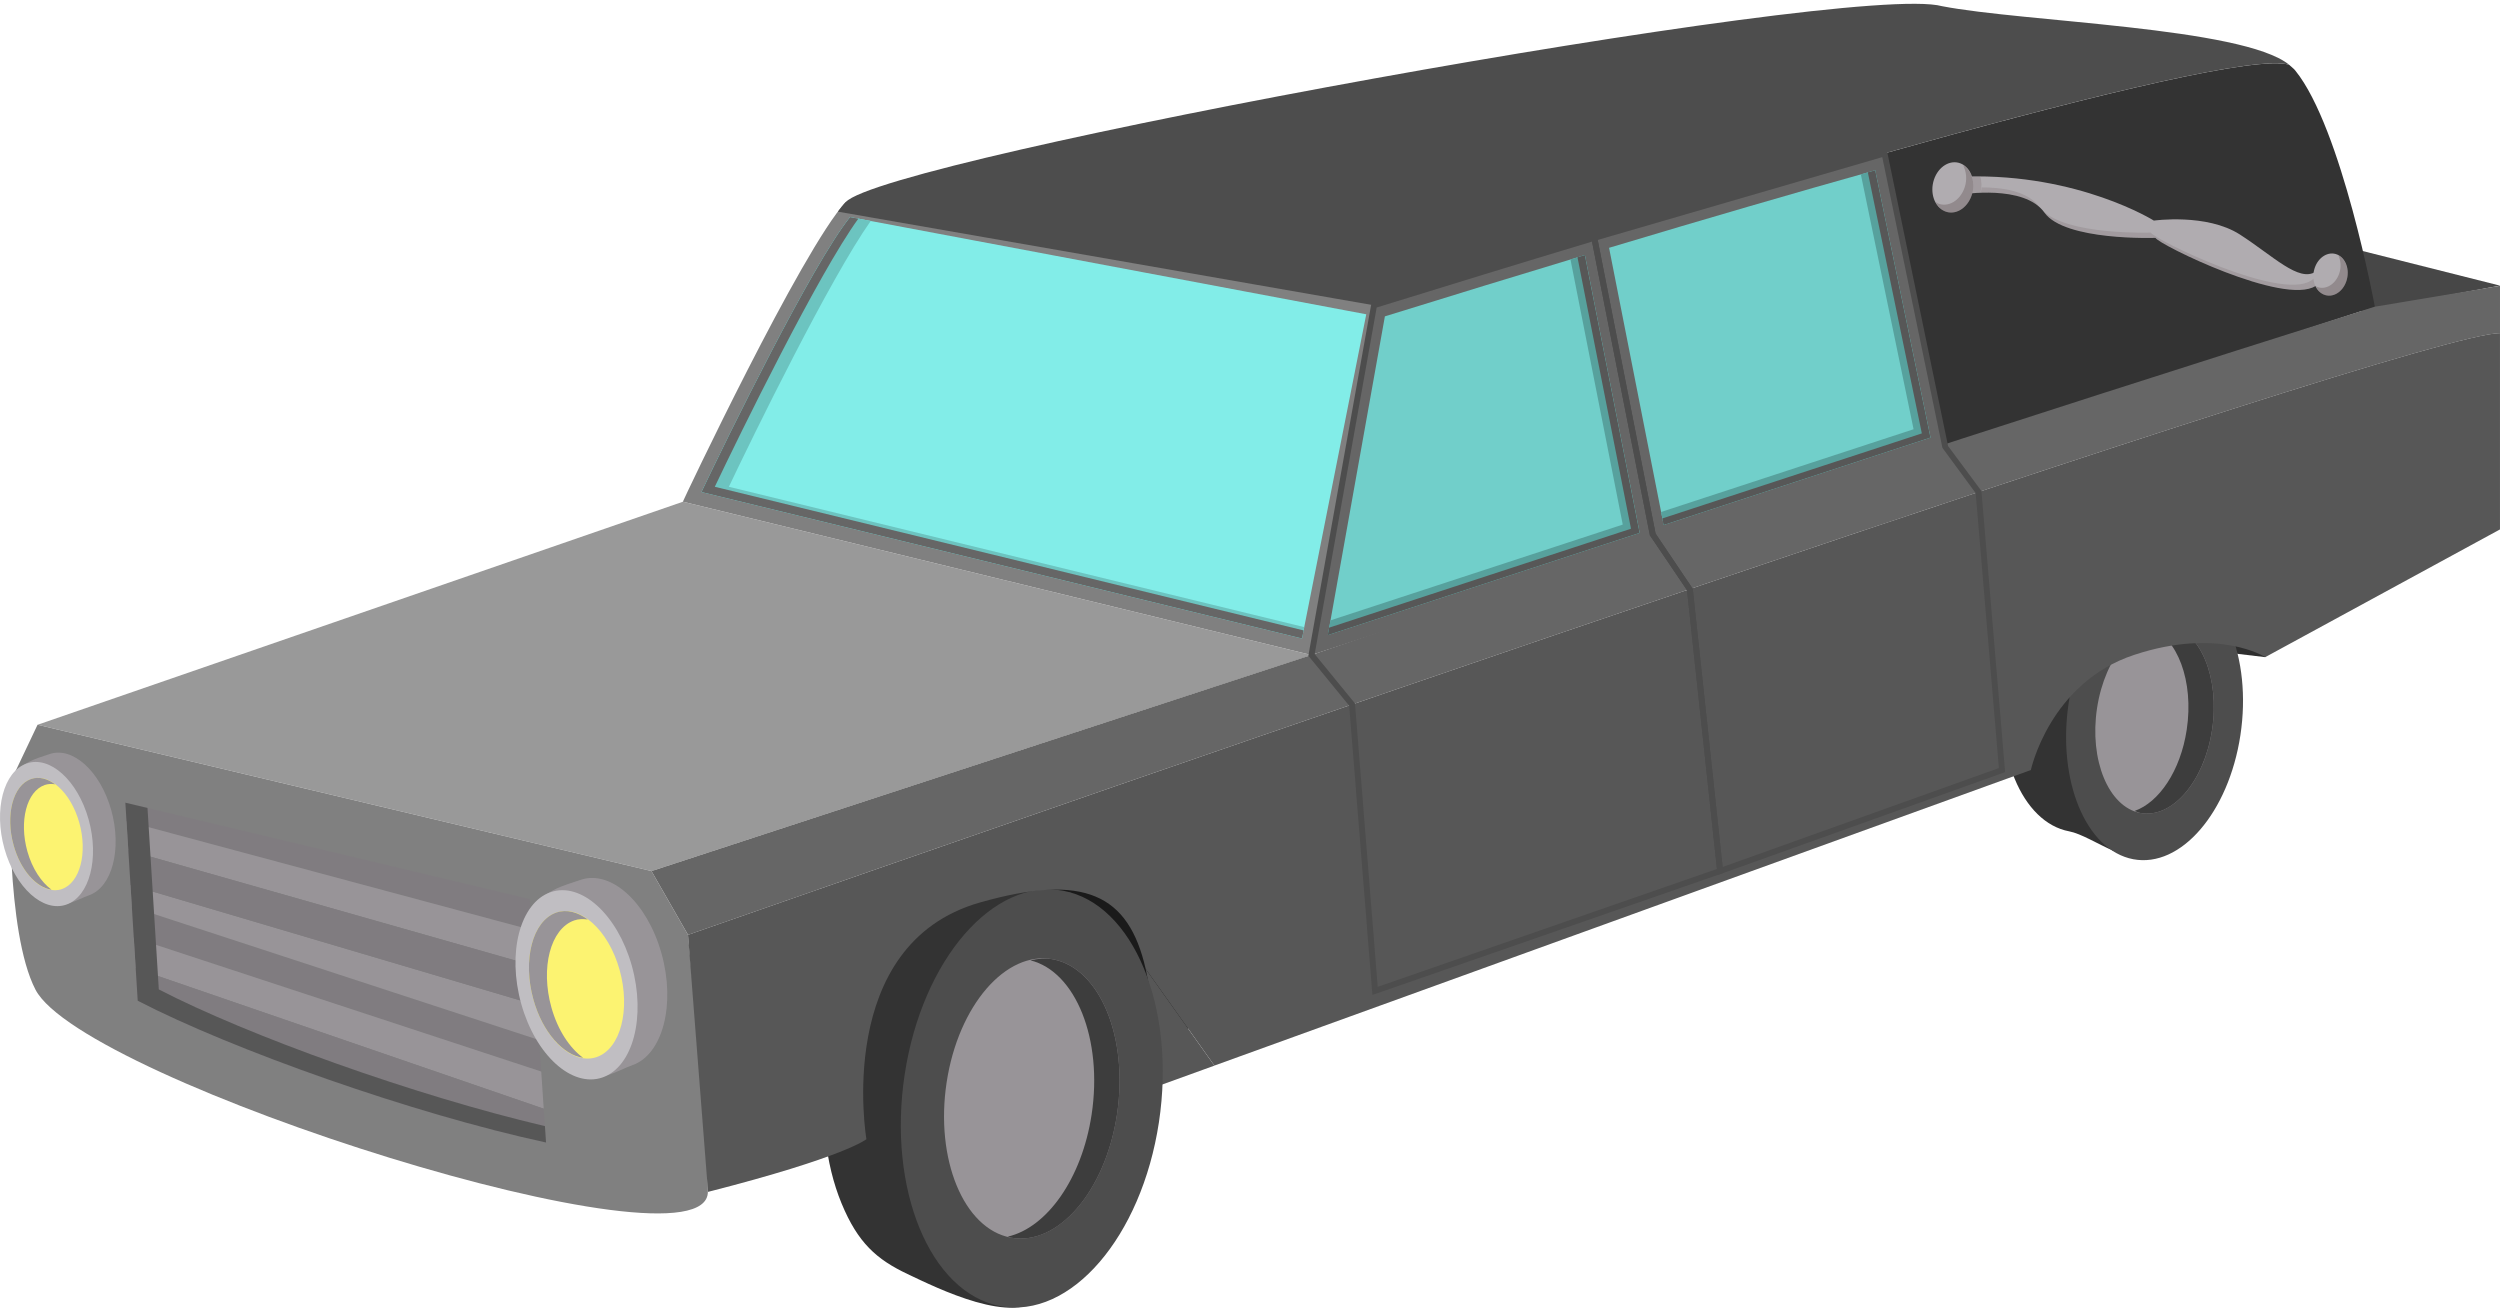 <svg width="520" height="272" viewBox="0 0 520 272" fill="none" xmlns="http://www.w3.org/2000/svg">
<path d="M240.272 226.11L187.254 181.185L276.19 162.348L240.272 226.11Z" fill="#1A1A1A"/>
<path d="M471.177 136.69L438.684 132.801L473.481 117.028L471.177 136.69Z" fill="#2E2E2E"/>
<path d="M240.275 226.111L252.598 221.65L238.301 201.539C239.747 207.886 240.275 216.024 240.275 226.111Z" fill="#575757"/>
<path d="M520.001 59.411L480.535 49.467L491.012 64.761L520.001 59.411Z" fill="#474747"/>
<path d="M222.004 229.486C223.712 218.229 226.16 193.894 222.764 185.667C216.26 185.001 210.126 185.317 203.236 184.019C196.347 182.721 189.413 186.111 183.782 192.636C178.146 199.165 173.808 208.828 172.1 220.085C170.393 231.342 171.641 242.061 175.037 250.288C178.432 258.515 182.326 261.945 188.756 264.995C194.827 267.872 211.221 276.064 216.857 269.54C222.488 263.011 220.297 240.743 222.004 229.486Z" fill="#333333"/>
<path d="M452.666 147.113C453.89 139.059 462.976 131.39 460.548 125.502C458.12 119.615 442.796 118.159 437.866 117.226C432.936 116.298 427.976 118.721 423.944 123.39C419.912 128.064 418.18 132.327 416.956 140.387C415.732 148.441 416.625 156.11 419.058 161.997C421.491 167.885 425.459 171.991 430.389 172.919C435.319 173.847 444.119 181.516 448.151 176.842C452.178 172.179 451.447 155.167 452.666 147.113Z" fill="#333333"/>
<path d="M241.053 233.453C244.67 209.597 235.767 188.025 221.164 185.276C206.561 182.527 191.79 199.637 188.173 223.494C184.555 247.35 193.458 268.922 208.062 271.671C222.665 274.424 237.435 257.314 241.053 233.453Z" fill="#4D4D4D"/>
<path d="M466.006 152.911C468.449 136.798 462.438 122.234 452.572 120.373C442.712 118.518 432.733 130.071 430.29 146.184C427.847 162.297 433.858 176.861 443.724 178.721C453.589 180.577 463.563 169.024 466.006 152.911Z" fill="#4D4D4D"/>
<path d="M210.224 257.42C200.438 255.579 194.476 241.124 196.899 225.139C199.322 209.154 209.222 197.69 219.004 199.53C228.79 201.371 234.752 215.826 232.329 231.811C229.905 247.796 220.005 259.26 210.224 257.42ZM460.115 151.803C461.753 141.01 457.721 131.248 451.113 130.004C444.505 128.761 437.823 136.504 436.184 147.297C434.546 158.09 438.578 167.852 445.181 169.095C451.794 170.339 458.481 162.596 460.115 151.803Z" fill="#989498"/>
<path d="M219.01 199.537C217.44 199.241 215.876 199.399 214.331 199.754C223.742 202.084 229.428 216.173 227.059 231.818C225.026 245.236 217.712 255.358 209.633 257.209C209.84 257.258 210.023 257.387 210.23 257.426C220.016 259.267 229.911 247.803 232.334 231.818C234.758 215.828 228.791 201.378 219.01 199.537Z" fill="#3D3D3D"/>
<path d="M451.114 130.005C449.733 129.743 448.356 129.956 447.013 130.429C452.896 132.566 456.37 141.681 454.836 151.803C453.542 160.341 449.081 166.885 444.008 168.672C444.398 168.815 444.773 169.017 445.182 169.096C451.791 170.34 458.473 162.597 460.111 151.803C461.75 141.01 457.723 131.248 451.114 130.005Z" fill="#3D3D3D"/>
<path d="M7.816 150.752L142.042 104.361L272.799 136.257L135.513 181.187L7.816 150.752Z" fill="#999999"/>
<path d="M7.81 150.751L2.135 162.709C2.135 162.709 1.123 193.775 7.376 205.842C17.256 224.916 147.238 266.011 147.238 247.884C147.238 235.991 143.102 194.447 143.102 194.447L135.502 181.181L7.81 150.751Z" fill="#808080"/>
<path d="M110.638 193.465L110.208 187.014L26.074 166.963L26.316 170.822L110.638 193.465Z" fill="#807C80"/>
<path d="M111.128 200.901L110.634 193.464L26.312 170.821L26.688 176.872L111.128 200.901Z" fill="#989498"/>
<path d="M112.584 222.888L112.149 216.334L27.418 188.604L27.818 195.014L112.584 222.888Z" fill="#807C80"/>
<path d="M112.578 222.886L27.812 195.013L28.212 201.409L113.092 230.605L112.578 222.886Z" fill="#989498"/>
<path d="M28.215 201.41L28.634 208.157C48.252 218.323 85.813 231.653 113.563 237.644L113.094 230.611L28.215 201.41Z" fill="#807C80"/>
<path d="M112.151 216.332L111.672 209.117L27.133 184.081L27.419 188.602L112.151 216.332Z" fill="#989498"/>
<path d="M111.676 209.118L111.128 200.901L26.688 176.872L27.137 184.082L111.676 209.118Z" fill="#807C80"/>
<path d="M33.033 205.798L30.679 168.059L26.074 166.958L28.646 208.152C48.263 218.318 85.824 231.648 113.574 237.639L113.347 234.234C86.174 227.848 51.584 215.411 33.033 205.798Z" fill="#575757"/>
<path d="M175.89 42.045C166.686 52.088 142.05 104.188 142.035 104.356L272.792 136.252L287.311 63.019L175.89 42.045Z" fill="#808080"/>
<path d="M145.914 102.336C151.264 91.074 168.867 55.102 176.818 45.157L284.182 65.371L270.813 132.8L145.914 102.336Z" fill="#82EDE8"/>
<path d="M151.604 101.25C156.663 90.605 172.648 57.919 181.107 45.967L176.818 45.162C168.862 55.102 151.264 91.079 145.914 102.341L270.813 132.805L271.281 130.441L151.604 101.25Z" fill="#6CC4C0"/>
<path d="M148.678 101.25C153.81 90.447 170.185 56.982 178.535 45.483L176.818 45.162C168.862 55.102 151.264 91.079 145.914 102.341L270.813 132.805L271.148 131.127L148.678 101.25Z" fill="#666666"/>
<path d="M476.13 13.455C475.765 13.341 475.296 13.282 474.724 13.223C465.199 12.354 429.656 21.282 391.976 31.897C371.16 37.696 349.716 44.018 331.605 49.471C306.361 57.066 287.578 62.984 285.91 63.447C285.861 63.507 285.806 63.507 285.806 63.507L174.277 44.023C174.85 43.268 175.368 42.572 175.891 42.054C184.009 32.948 385.052 -3.878 403.944 1.285C420.911 4.581 466.398 5.627 476.13 13.455Z" fill="#4D4D4D"/>
<path d="M344.091 112.854L272.793 136.226L285.802 63.502C285.802 63.502 285.856 63.502 285.906 63.443C287.569 62.979 306.357 57.062 331.6 49.467L343.78 111.23L343.987 112.276L344.091 112.854Z" fill="#666666"/>
<path d="M404.621 93.018L344.096 112.853L331.605 49.466C349.717 44.012 371.156 37.695 391.977 31.892L404.621 93.018Z" fill="#666666"/>
<path d="M288.057 65.802C289.291 65.427 291.191 64.834 293.678 64.069C301.2 61.74 314.08 57.757 329.656 53.059L341.046 110.83L276.203 132.085L288.057 65.802ZM346.045 109.196L401.541 91.01L390.042 35.426C373.519 40.055 354.919 45.469 334.685 51.544L346.045 109.196Z" fill="#71CFCA"/>
<path d="M326.659 53.967L337.531 109.112L276.735 129.04L276.188 132.095L341.03 110.839L329.64 53.068C328.623 53.369 327.651 53.666 326.659 53.967Z" fill="#57A19D"/>
<path d="M390.03 35.426C389.067 35.697 388.031 35.993 387.054 36.27L398.025 89.283L345.5 106.492L346.033 109.191L401.529 91.005L390.03 35.426Z" fill="#57A19D"/>
<path d="M328.115 53.523L339.244 109.972L276.464 130.551L276.188 132.091L341.03 110.835L329.64 53.065C329.122 53.222 328.628 53.37 328.115 53.523Z" fill="#575757"/>
<path d="M390.034 35.426C389.54 35.564 389.007 35.717 388.509 35.855L399.741 90.147L345.766 107.834L346.032 109.196L401.528 91.01L390.034 35.426Z" fill="#575757"/>
<path d="M493.973 63.795L404.618 93.025L391.969 31.904C429.649 21.293 465.191 12.361 474.716 13.229C475.289 13.289 475.758 13.348 476.123 13.461C476.537 13.866 477.06 14.216 477.426 14.68C487.103 26.618 493.973 63.795 493.973 63.795Z" fill="#333333"/>
<path d="M408.955 36.715C432.397 36.098 448.007 45.884 448.007 45.884C448.007 45.884 458.978 44.334 465.897 48.781C472.816 53.232 478.156 58.76 481.65 56.514C485.144 54.264 488.194 55.261 481.65 59.471C475.106 63.68 449.063 50.878 448.333 49.472C448.333 49.472 429.466 50.153 425.241 44.216C421.012 38.279 407.934 40.455 407.934 40.455L408.955 36.715Z" fill="#B0ACB0"/>
<path d="M493.976 63.793C416.223 88.326 341.959 112.562 272.798 136.226L135.508 181.185L143.108 194.451C221.69 166.962 502.095 69.306 519.999 69.306V59.445L493.976 63.793Z" fill="#666666"/>
<path d="M143.105 194.445L147.271 247.912C175.894 240.603 180.213 236.951 180.213 236.951C180.213 236.951 173.289 196.414 203.842 187.714C225.532 181.54 234.756 186.006 238.299 201.532L252.596 221.643L422.419 160.166C422.419 160.166 426.323 142.014 443.912 136.215C461.451 130.417 471.183 136.679 471.183 136.679L519.997 110.118V69.29C502.092 69.3 221.688 166.961 143.105 194.445Z" fill="#575757"/>
<path d="M285.466 206.947L285.397 206.152L280.63 146.782L272.137 136.394L272.186 136.113L285.289 62.88L285.748 62.846C286.286 62.697 288.808 61.913 292.622 60.738C300.282 58.369 314.539 53.962 331.427 48.874L332.079 48.677L332.212 49.343L344.362 110.983L344.915 111.807L352.096 122.467L358.442 181.585L357.978 181.748L285.466 206.947ZM273.454 136.053L281.829 146.304L281.849 146.496L286.567 205.259L357.12 180.746L350.892 122.753L343.173 111.348L331.136 50.256C314.534 55.255 300.548 59.583 292.988 61.918C289.494 62.998 287.223 63.699 286.35 63.961L273.454 136.053Z" fill="#4D4D4D"/>
<path d="M357.253 182.016L357.169 181.236L350.892 122.76L343.173 111.35L330.895 49.039L331.432 48.881L392.441 31.124L405.198 92.769L412.132 102.116L412.152 102.289L417.067 160.602L416.618 160.76L357.253 182.016ZM344.367 110.989L352.101 122.478L358.314 180.328L415.764 159.758L410.942 102.57L404.023 93.154L391.513 32.684L332.326 49.912L344.367 110.989Z" fill="#4D4D4D"/>
<g opacity="0.1">
<path d="M411.885 36.716C410.913 36.706 409.945 36.691 408.943 36.716L407.922 40.452C407.922 40.452 409.6 40.18 411.929 40.091C412.22 38.917 412.22 37.737 411.885 36.716Z" fill="#1A0000"/>
<path d="M411.984 40.091C415.745 39.953 421.198 40.323 424.253 43.121C421.781 39.657 416.303 38.961 412.167 38.981C412.157 39.346 412.049 39.716 411.984 40.091Z" fill="#1A0000"/>
<path d="M484.19 55.419C483.735 56.105 482.709 57.067 480.666 58.38C474.122 62.589 448.084 49.788 447.354 48.376C447.354 48.376 429.755 48.993 424.766 43.668C424.924 43.846 425.096 44.013 425.234 44.206C429.464 50.143 448.331 49.462 448.331 49.462C449.061 50.873 475.099 63.675 481.648 59.46C486.41 56.401 486.065 55.063 484.19 55.419Z" fill="#1A0000"/>
</g>
<path d="M488.045 58.476C487.28 60.776 485.182 62.034 483.361 61.279C481.545 60.529 480.691 58.052 481.456 55.747C482.221 53.447 484.319 52.189 486.14 52.944C487.961 53.699 488.81 56.171 488.045 58.476Z" fill="#B0ACB0"/>
<g opacity="0.2">
<path d="M486.382 53.13C486.876 54.201 487.009 55.533 486.575 56.846C485.805 59.146 483.712 60.404 481.891 59.654C481.797 59.615 481.733 59.521 481.645 59.472C482.015 60.281 482.572 60.962 483.357 61.288C485.173 62.038 487.271 60.784 488.04 58.484C488.766 56.298 488.006 54.008 486.382 53.13Z" fill="#1A0000"/>
</g>
<path d="M410.117 40.604C409.204 43.348 406.702 44.848 404.535 43.95C402.369 43.052 401.352 40.1 402.265 37.356C403.178 34.612 405.68 33.112 407.846 34.01C410.018 34.909 411.035 37.86 410.117 40.604Z" fill="#B0ACB0"/>
<g opacity="0.2">
<path d="M408.322 34.355C408.994 35.662 409.201 37.325 408.653 38.969C407.74 41.713 405.238 43.213 403.071 42.315C402.889 42.241 402.765 42.073 402.598 41.969C403.047 42.843 403.664 43.588 404.537 43.948C406.704 44.847 409.206 43.346 410.119 40.602C410.958 38.09 410.124 35.48 408.322 34.355Z" fill="#1A0000"/>
</g>
<path d="M137.588 198.301C139.079 203.621 139.148 208.887 138.047 213.097C136.947 217.306 134.682 220.465 131.508 221.57C128.335 222.676 124.12 225.652 121.061 222.888C118.006 220.124 116.106 211.621 114.615 206.301C113.125 200.981 110.026 193.766 111.126 189.551C112.227 185.341 117.527 184.137 120.7 183.032C123.874 181.926 127.348 183.081 130.408 185.845C133.462 188.613 136.098 192.981 137.588 198.301Z" fill="#989498"/>
<path d="M131.408 200.839C134.394 211.479 131.669 221.897 125.323 224.108C118.976 226.319 111.416 219.484 108.43 208.844C105.444 198.204 108.168 187.786 114.515 185.575C120.861 183.364 128.422 190.199 131.408 200.839Z" fill="#C0BEC2"/>
<path d="M128.872 201.72C131.196 210.016 129.074 218.139 124.129 219.862C119.184 221.584 113.287 216.254 110.962 207.958C108.638 199.662 110.76 191.539 115.705 189.817C120.65 188.094 126.547 193.424 128.872 201.72Z" fill="#FCF371"/>
<path d="M114.703 209.587C112.374 201.291 114.501 193.168 119.446 191.445C120.364 191.125 121.316 191.125 122.274 191.263C120.147 189.703 117.842 189.072 115.705 189.812C110.76 191.534 108.638 199.657 110.962 207.953C112.857 214.71 117.116 219.423 121.306 220.04C118.508 217.991 116.026 214.3 114.703 209.587Z" fill="#989498"/>
<path d="M23.135 168.498C24.27 172.55 24.32 176.562 23.481 179.77C22.642 182.978 20.915 185.381 18.496 186.225C16.078 187.069 12.866 189.334 10.536 187.232C8.207 185.129 6.761 178.65 5.626 174.593C4.49 170.541 2.127 165.043 2.966 161.836C3.804 158.628 7.841 157.71 10.26 156.866C12.678 156.022 15.323 156.905 17.652 159.008C19.992 161.115 22 164.446 23.135 168.498Z" fill="#989498"/>
<path d="M18.428 170.433C20.703 178.542 18.625 186.478 13.793 188.16C8.962 189.843 3.198 184.637 0.923 176.528C-1.352 168.42 0.725 160.484 5.557 158.801C10.393 157.118 16.153 162.325 18.428 170.433Z" fill="#C0BEC2"/>
<path d="M16.489 171.103C18.261 177.425 16.642 183.614 12.876 184.927C9.106 186.24 4.615 182.178 2.843 175.856C1.072 169.534 2.69 163.345 6.456 162.033C10.226 160.72 14.717 164.781 16.489 171.103Z" fill="#FCF371"/>
<path d="M5.697 177.098C3.925 170.776 5.544 164.587 9.309 163.275C10.01 163.033 10.735 163.028 11.461 163.137C9.842 161.947 8.085 161.464 6.457 162.031C2.686 163.344 1.072 169.532 2.844 175.854C4.285 181.002 7.532 184.595 10.726 185.063C8.598 183.499 6.708 180.686 5.697 177.098Z" fill="#989498"/>
</svg>

